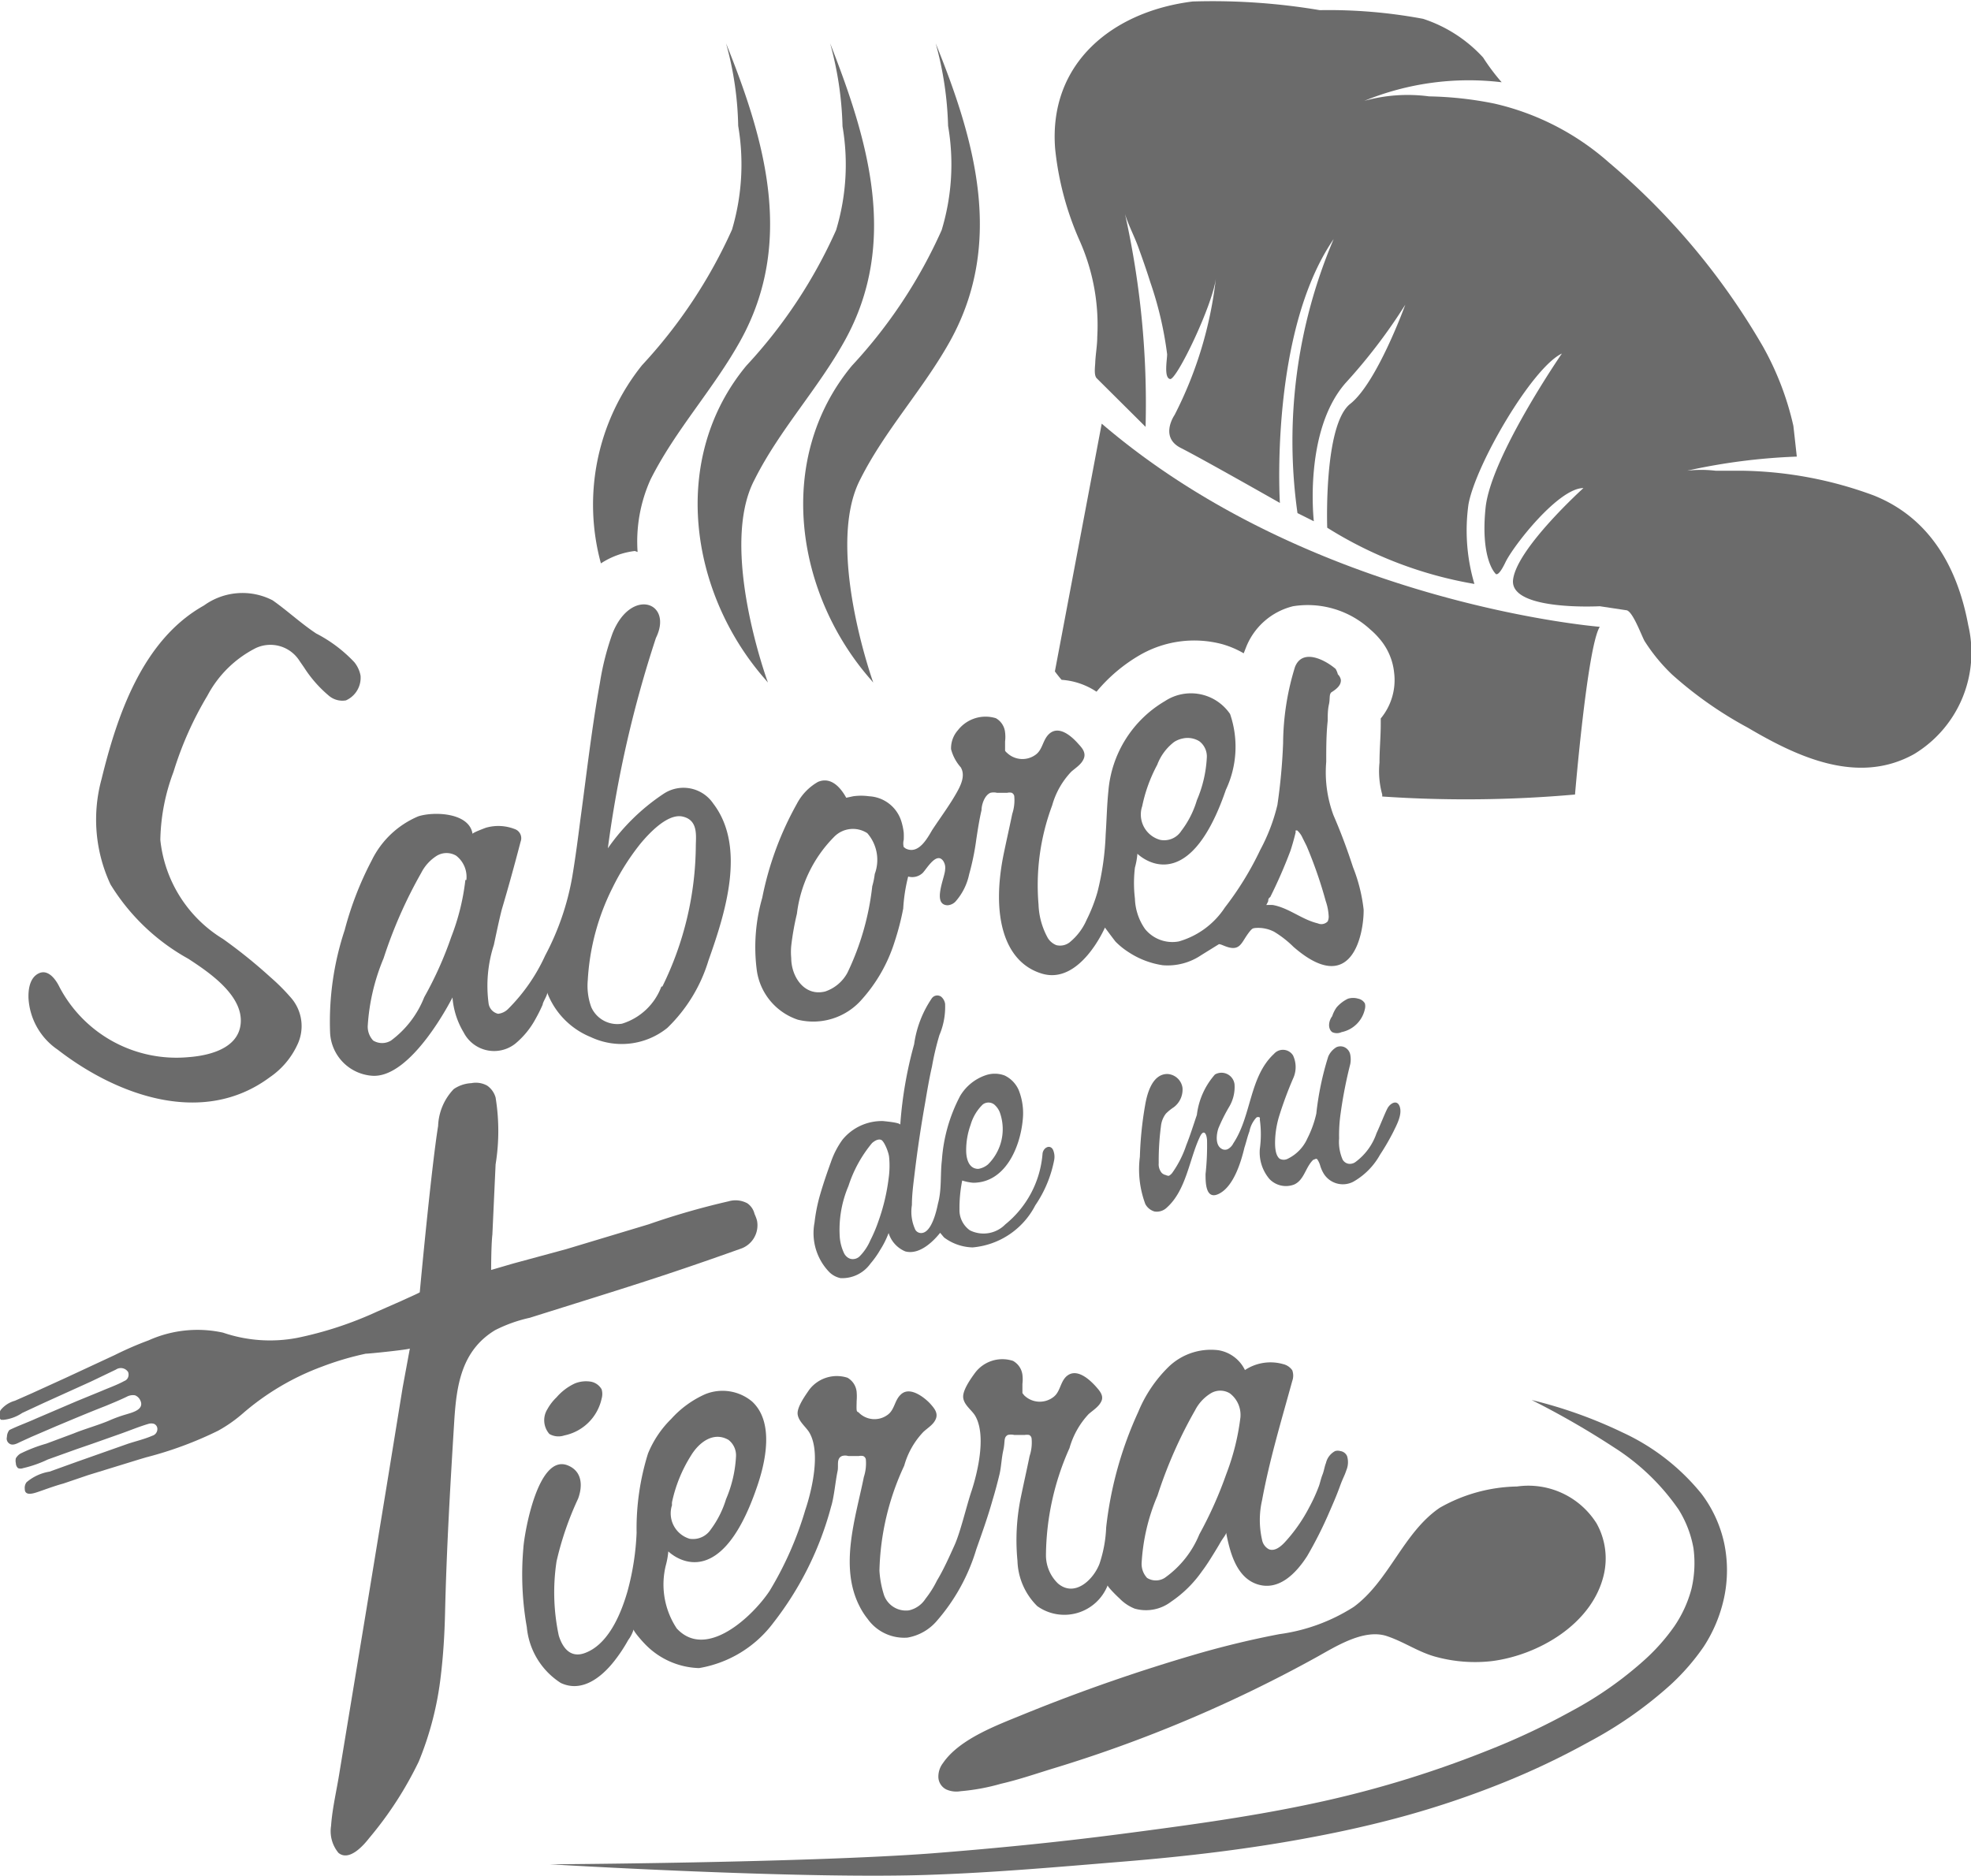 <svg xmlns="http://www.w3.org/2000/svg" viewBox="0 0 79.54 75.72"><defs><style>.cls-1{fill:#6b6b6b;}</style></defs><title>clt_sabores</title><g id="Capa_2" data-name="Capa 2"><g id="Capa_1-2" data-name="Capa 1"><path class="cls-1" d="M33.74,9.29a20,20,0,0,1-3.62,5.47c-3.1,3.74-2.3,9.17.76,12.66l.11.13s-2-5.43-.54-8.19c1-2,2.56-3.66,3.64-5.61,2.19-3.95.95-8.08-.59-12A13.75,13.75,0,0,1,34,5.1,9.13,9.13,0,0,1,33.74,9.29Z"/><polygon class="cls-1" points="65.5 25.5 65.5 25.5 65.5 25.5 65.5 25.5"/><path class="cls-1" d="M46,26.44A4.39,4.39,0,0,1,49.32,26a3.74,3.74,0,0,1,.87.37l.09-.23a2.74,2.74,0,0,1,1.9-1.67,3.73,3.73,0,0,1,3.12.94,3.06,3.06,0,0,1,.36.36,2.48,2.48,0,0,1,.6,1.38A2.43,2.43,0,0,1,55.72,29c0,.08,0,.16,0,.23,0,.52-.05,1-.05,1.55a3.51,3.51,0,0,0,.11,1.29l0,.08a50,50,0,0,0,7.78-.08s.5-6,1-6.77c0,0-11.6-.92-20.1-8.2l-1.89,10s.09.13.27.34a2.9,2.9,0,0,1,1.41.48A6.53,6.53,0,0,1,46,26.44Z"/><path class="cls-1" d="M75.62,20a15.92,15.92,0,0,0-5.33-1c-.36,0-.71,0-1.06,0a4.91,4.91,0,0,0-1.15,0,24.47,24.47,0,0,1,4.43-.57s-.13-1.19-.14-1.25a11.85,11.85,0,0,0-1.23-3.2,28.19,28.19,0,0,0-6.21-7.42A10.5,10.5,0,0,0,60.3,4.18a14.5,14.5,0,0,0-2.63-.29,6.54,6.54,0,0,0-2.61.18,11.13,11.13,0,0,1,5.54-.75,8.55,8.55,0,0,1-.75-1A5.67,5.67,0,0,0,57.43.76,20.66,20.66,0,0,0,53.26.41,26,26,0,0,0,48.13.06C44.91.46,42.31,2.54,42.58,6a12.18,12.18,0,0,0,1,3.74,8.39,8.39,0,0,1,.7,3.86c0,.32-.06.65-.08,1,0,.16-.07.54.06.67L46,17l.23.23a35.24,35.24,0,0,0-.83-8.59c.13.43.37.88.53,1.32s.34.95.49,1.43a14.48,14.48,0,0,1,.68,2.91c0,.22-.14.95.12,1s1.73-3,1.85-4.09a16,16,0,0,1-1.67,5.54s-.62.89.25,1.33,4,2.22,4,2.22-.43-6.87,2.17-10.65a20.82,20.82,0,0,0-1.46,11.06l.66.33s-.42-3.64,1.28-5.58a22.28,22.28,0,0,0,2.41-3.16s-1.14,3.15-2.22,4-.93,5-.93,5a16.31,16.31,0,0,0,5.94,2.27,7.6,7.6,0,0,1-.24-3.21c.29-1.61,2.57-5.52,3.77-6.09,0,0-2.87,4.17-3.08,6.23s.39,2.64.39,2.64.09.23.41-.44,2.14-3,3.15-3c0,0-2.69,2.43-2.84,3.7s3.5,1.07,3.5,1.07l1.06.16c.26,0,.63,1.05.75,1.25a7.19,7.19,0,0,0,1.11,1.35,15.79,15.79,0,0,0,3.05,2.14c2,1.18,4.44,2.33,6.71,1.07a4.79,4.79,0,0,0,2.19-5.2C79,22.92,77.89,20.91,75.62,20Z"/><path class="cls-1" d="M25.73,22.28a6.1,6.1,0,0,1,.52-2.92c1-2,2.55-3.66,3.63-5.61,2.19-3.95,1-8.08-.58-12a13.27,13.27,0,0,1,.49,3.33,9.26,9.26,0,0,1-.25,4.19,20.21,20.21,0,0,1-3.63,5.47,9,9,0,0,0-1.66,8,3.2,3.2,0,0,1,1.37-.5Z"/><path class="cls-1" d="M38,9.29a20,20,0,0,1-3.62,5.47c-3.1,3.74-2.3,9.17.75,12.66l.11.13s-1.95-5.43-.53-8.19c1-2,2.56-3.66,3.64-5.61,2.18-3.95,1-8.08-.59-12a13.75,13.75,0,0,1,.5,3.33A9.13,9.13,0,0,1,38,9.29Z"/><path class="cls-1" d="M12.27,26.94a5,5,0,0,0,1,1.14.84.84,0,0,0,.69.19,1,1,0,0,0,.59-1,1.22,1.22,0,0,0-.25-.54,5.67,5.67,0,0,0-1.54-1.16c-.62-.41-1.16-.92-1.76-1.34a2.65,2.65,0,0,0-2.77.21c-2.47,1.38-3.5,4.42-4.13,7a6.19,6.19,0,0,0,.36,4.26,8.53,8.53,0,0,0,3.14,3c.81.53,2.24,1.48,2.11,2.64-.11,1-1.3,1.27-2.1,1.33a5.33,5.33,0,0,1-5.21-2.83c-.14-.29-.45-.74-.84-.55s-.42.72-.41,1a2.7,2.7,0,0,0,1.18,2.08c2.39,1.85,5.86,3.12,8.56,1.11A3.23,3.23,0,0,0,12,42.17a1.74,1.74,0,0,0-.26-1.9,8.13,8.13,0,0,0-.83-.83A20.48,20.48,0,0,0,9,37.9a5.33,5.33,0,0,1-2.53-4A8.16,8.16,0,0,1,7,31.16a13.92,13.92,0,0,1,1.37-3.08,4.52,4.52,0,0,1,1.95-1.92,1.39,1.39,0,0,1,1.77.52Z"/><path class="cls-1" d="M54.6,35c-.23-.71-.49-1.41-.79-2.1a5,5,0,0,1-.29-2.15c0-.55,0-1.11.06-1.66,0-.22,0-.44.05-.66s0-.38.09-.48,0,0,0,0c.17-.11.41-.27.39-.51a.4.4,0,0,0-.12-.22A.86.86,0,0,0,53.9,27c-.43-.37-1.34-.84-1.64-.08A10.59,10.59,0,0,0,51.78,30a23.27,23.27,0,0,1-.23,2.49,7.51,7.51,0,0,1-.69,1.81,12.67,12.67,0,0,1-1.43,2.33A3.31,3.31,0,0,1,47.57,38a1.42,1.42,0,0,1-1.36-.5,2.26,2.26,0,0,1-.41-1.23,5.22,5.22,0,0,1,0-1.25,3,3,0,0,0,.1-.56s2,2,3.57-2.58a4.07,4.07,0,0,0,.17-3.06,1.91,1.91,0,0,0-2.63-.52,4.65,4.65,0,0,0-2.28,3.62c-.06.58-.07,1.16-.11,1.75A11.14,11.14,0,0,1,44.29,36a6.45,6.45,0,0,1-.44,1.13,2.4,2.4,0,0,1-.69.91.63.63,0,0,1-.53.11.72.72,0,0,1-.34-.28,3,3,0,0,1-.38-1.36,9.2,9.2,0,0,1,.55-4,3.23,3.23,0,0,1,.77-1.36c.18-.16.42-.3.51-.54s-.08-.43-.22-.58c-.28-.32-.81-.79-1.21-.38-.23.24-.24.6-.5.8a.9.9,0,0,1-1.18-.07.27.27,0,0,1-.07-.08c0-.09,0-.27,0-.37a1.53,1.53,0,0,0,0-.37.74.74,0,0,0-.37-.57,1.41,1.41,0,0,0-1.53.48,1.1,1.1,0,0,0-.28.77,1.79,1.79,0,0,0,.39.73c.2.33,0,.73-.15,1-.29.52-.65,1-1,1.53-.21.36-.56,1-1.07.75l-.08-.06a.58.58,0,0,1,0-.29,2.83,2.83,0,0,0,0-.29,2.46,2.46,0,0,0-.1-.47,1.44,1.44,0,0,0-1.3-1,2.3,2.3,0,0,0-.64,0l-.28.06c-.23-.42-.62-.86-1.14-.64a2.18,2.18,0,0,0-.85.88,12.88,12.88,0,0,0-1.4,3.8,7.21,7.21,0,0,0-.22,2.92,2.46,2.46,0,0,0,1.66,2,2.6,2.6,0,0,0,2.58-.82,6.31,6.31,0,0,0,1.32-2.32,10.71,10.71,0,0,0,.35-1.35,6.68,6.68,0,0,1,.2-1.29.61.61,0,0,0,.59-.15c.17-.18.56-.87.83-.47a.5.5,0,0,1,.07.34c0,.3-.54,1.42.1,1.44a.49.49,0,0,0,.31-.14,2.39,2.39,0,0,0,.56-1.11,10.22,10.22,0,0,0,.29-1.42c.06-.39.12-.79.21-1.17,0-.22.12-.6.36-.7a.57.57,0,0,1,.26,0l.42,0a.38.38,0,0,1,.18,0,.19.19,0,0,1,.1.13,1.76,1.76,0,0,1-.08.72c-.11.53-.23,1.06-.34,1.59-.52,2.51,0,4.4,1.54,4.86s2.54-1.86,2.54-1.86.37.5.43.57a3,3,0,0,0,.52.42,3.42,3.42,0,0,0,1.38.53,2.42,2.42,0,0,0,1.56-.41l.71-.44c.09,0,.21.08.4.13.43.11.51-.17.73-.49s.25-.27.31-.29a1.4,1.4,0,0,1,.79.15,4.2,4.2,0,0,1,.78.61c2.37,2.06,2.84-.54,2.83-1.5A6.62,6.62,0,0,0,54.6,35Zm-8.51-2.44a6.12,6.12,0,0,1,.61-1.69,2.08,2.08,0,0,1,.68-.92,1,1,0,0,1,.34-.14.9.9,0,0,1,.68.11.77.77,0,0,1,.3.68,5,5,0,0,1-.4,1.7,3.83,3.83,0,0,1-.63,1.24.82.82,0,0,1-.85.36A1.06,1.06,0,0,1,46.09,32.55ZM35.3,35.28a3,3,0,0,1-.1.49,10.8,10.8,0,0,1-1,3.49,1.6,1.6,0,0,1-.9.76c-.85.21-1.37-.61-1.37-1.35a2.68,2.68,0,0,1,0-.49,11,11,0,0,1,.23-1.3,5.3,5.3,0,0,1,1.49-3.09A1.06,1.06,0,0,1,35,33.63,1.64,1.64,0,0,1,35.3,35.28Zm18.28,1.91a.35.35,0,0,1-.4.08c-.64-.15-1.16-.62-1.81-.74a2.48,2.48,0,0,0-.27,0,1.19,1.19,0,0,0,.08-.16c0-.05,0-.11.08-.16a19.45,19.45,0,0,0,.82-1.88q.12-.37.21-.75a.06.06,0,0,1,0-.06s0,0,.06,0a.86.86,0,0,1,.21.29l.17.34a17.66,17.66,0,0,1,.77,2.22,2.2,2.2,0,0,1,.12.63A.48.48,0,0,1,53.58,37.19Z"/><path class="cls-1" d="M28.78,32.43a1.45,1.45,0,0,0-2-.39,8.41,8.41,0,0,0-2.25,2.2,46.53,46.53,0,0,1,1.94-8.49c.71-1.44-1-2.06-1.75-.19a10.87,10.87,0,0,0-.51,2c-.33,1.83-.54,3.69-.79,5.53-.1.78-.2,1.55-.33,2.32A10.67,10.67,0,0,1,22,38.57a7.33,7.33,0,0,1-1.49,2.15.67.67,0,0,1-.41.2.5.5,0,0,1-.38-.4,5.36,5.36,0,0,1,.21-2.38c.1-.47.21-1,.32-1.43.27-.91.52-1.82.76-2.74a.39.39,0,0,0-.25-.51,1.81,1.81,0,0,0-1.15-.05s-.55.2-.54.25c-.13-.87-1.57-.91-2.19-.71A3.68,3.68,0,0,0,15,34.73a13.3,13.3,0,0,0-1.09,2.81,11.76,11.76,0,0,0-.59,4.12A1.83,1.83,0,0,0,15,43.42c1.61.14,3.26-3.16,3.26-3.16a3.21,3.21,0,0,0,.45,1.41,1.38,1.38,0,0,0,2.08.46,3.39,3.39,0,0,0,.82-1,6.27,6.27,0,0,0,.29-.58c0-.1.21-.4.18-.49a3.15,3.15,0,0,0,1.76,1.8,2.93,2.93,0,0,0,3.09-.37,6.33,6.33,0,0,0,1.66-2.72C29.26,36.88,30.13,34.19,28.78,32.43Zm-10,3.09a9.22,9.22,0,0,1-.57,2.3,14.76,14.76,0,0,1-1.09,2.43A4,4,0,0,1,15.78,42a.69.69,0,0,1-.72,0,.82.82,0,0,1-.22-.59,8.37,8.37,0,0,1,.64-2.73A18.55,18.55,0,0,1,17,35.23a1.75,1.75,0,0,1,.63-.69.76.76,0,0,1,.78,0A1.08,1.08,0,0,1,18.82,35.52Zm7.91,4.3a2.47,2.47,0,0,1-1.59,1.5,1.15,1.15,0,0,1-1.24-.67,2.51,2.51,0,0,1-.14-1.09,9.46,9.46,0,0,1,1-3.73,9.61,9.61,0,0,1,1.12-1.77c.34-.41,1.1-1.24,1.71-1.1s.54.73.53,1.15A13.06,13.06,0,0,1,26.73,39.82Z"/><path class="cls-1" d="M42.49,46.4c-.13-.23-.41-.06-.42.19a4.08,4.08,0,0,1-1.5,2.83,1.23,1.23,0,0,1-1.43.24,1,1,0,0,1-.42-.85,5.65,5.65,0,0,1,.11-1.16,2,2,0,0,0,.44.09c1.29,0,1.89-1.41,2-2.51A2.53,2.53,0,0,0,41.11,44a1.17,1.17,0,0,0-.57-.59,1.13,1.13,0,0,0-.79,0,1.92,1.92,0,0,0-1,.82,6.5,6.5,0,0,0-.74,2.6c-.07.58,0,1.18-.16,1.76-.06.3-.26,1.17-.67,1.18a.27.27,0,0,1-.24-.13,1.71,1.71,0,0,1-.14-1c0-.43.06-.86.11-1.28.12-1,.26-1.92.43-2.88.08-.48.17-1,.27-1.43a11.15,11.15,0,0,1,.3-1.27,2.91,2.91,0,0,0,.23-1.26.47.47,0,0,0-.16-.29.27.27,0,0,0-.38.07,4.36,4.36,0,0,0-.71,1.85,16.38,16.38,0,0,0-.56,3.25c0-.09-.62-.14-.69-.15A2.05,2.05,0,0,0,34,46a3.42,3.42,0,0,0-.47.91c-.16.44-.31.88-.44,1.33a6.81,6.81,0,0,0-.22,1.11,2.26,2.26,0,0,0,.6,2,.91.91,0,0,0,.45.24A1.4,1.4,0,0,0,35.13,51a3.63,3.63,0,0,0,.39-.55,3.59,3.59,0,0,0,.34-.68,1.18,1.18,0,0,0,.67.74c.55.15,1.1-.36,1.41-.75,0,0,.14.17.16.19a2,2,0,0,0,1.15.4,3.15,3.15,0,0,0,2.53-1.7,4.87,4.87,0,0,0,.76-1.82A.7.7,0,0,0,42.49,46.4Zm-3.32-1a1.86,1.86,0,0,1,.49-.82.38.38,0,0,1,.46,0,.81.81,0,0,1,.22.3A2,2,0,0,1,39.87,47a.81.81,0,0,1-.39.18c-.4,0-.49-.44-.49-.74A3,3,0,0,1,39.17,45.4Zm-3.31,2.17a8,8,0,0,1-.41,1.72,5.88,5.88,0,0,1-.33.78,2.07,2.07,0,0,1-.44.65.4.4,0,0,1-.31.1.36.36,0,0,1-.17-.07.47.47,0,0,1-.13-.15,1.85,1.85,0,0,1-.18-.65,4.51,4.51,0,0,1,.35-2.08,5.21,5.21,0,0,1,.95-1.73c.1-.09.25-.18.37-.13s.3.49.32.69A3.62,3.62,0,0,1,35.86,47.57Z"/><path class="cls-1" d="M47.05,47.43a.32.32,0,0,1-.17-.09.54.54,0,0,1-.12-.39,10.64,10.64,0,0,1,.09-1.49,1,1,0,0,1,.2-.51,2,2,0,0,1,.32-.26.89.89,0,0,0,.35-.78.65.65,0,0,0-.61-.56c-.61,0-.82.79-.9,1.27A14.39,14.39,0,0,0,46,46.69a4,4,0,0,0,.22,1.91.61.61,0,0,0,.37.3.58.58,0,0,0,.5-.16c.78-.7.9-1.93,1.32-2.83.15-.34.28-.19.3.11a10.47,10.47,0,0,1-.06,1.37c0,.34,0,1.09.57.78s.86-1.26,1-1.85c.07-.21.12-.44.2-.65a1.15,1.15,0,0,1,.28-.56.12.12,0,0,1,.14,0,.2.2,0,0,1,0,.08,4.31,4.31,0,0,1,0,1.19,1.66,1.66,0,0,0,.39,1.21.92.92,0,0,0,1,.22c.41-.19.45-.7.77-1,.05,0,.12-.08.17,0s.09.17.11.25a1.4,1.4,0,0,0,.15.33.91.91,0,0,0,1.18.31,2.83,2.83,0,0,0,1.08-1.09,9.41,9.41,0,0,0,.54-.93c.13-.27.36-.68.26-1s-.39-.15-.5.06-.29.68-.44,1a2.4,2.4,0,0,1-.86,1.17.38.38,0,0,1-.29.06.34.34,0,0,1-.22-.17,1.78,1.78,0,0,1-.14-.85,6.06,6.06,0,0,1,.06-1,18.06,18.06,0,0,1,.39-2,1,1,0,0,0,0-.38.42.42,0,0,0-.23-.3.39.39,0,0,0-.33,0,.81.81,0,0,0-.33.38,11.9,11.9,0,0,0-.48,2.3,4.27,4.27,0,0,1-.36,1,1.66,1.66,0,0,1-.79.82.35.35,0,0,1-.33,0c-.2-.16-.19-.58-.18-.81a3.79,3.79,0,0,1,.17-.94,15.45,15.45,0,0,1,.55-1.48,1.1,1.1,0,0,0,0-.94.48.48,0,0,0-.77-.06c-1,.93-.9,2.5-1.64,3.61a.53.53,0,0,1-.2.22.26.26,0,0,1-.27,0c-.27-.15-.21-.6-.13-.83a6.9,6.9,0,0,1,.43-.86,1.56,1.56,0,0,0,.22-.91.53.53,0,0,0-.79-.4A3,3,0,0,0,48.3,45c-.14.41-.27.83-.43,1.23a4.23,4.23,0,0,1-.57,1.12.45.45,0,0,1-.13.11A.25.25,0,0,1,47.05,47.43Z"/><path class="cls-1" d="M53.94,40.66a1.41,1.41,0,0,1,.46-.35.73.73,0,0,1,.41,0,.41.41,0,0,1,.27.19.46.46,0,0,1,0,.23,1.21,1.21,0,0,1-.94.93.45.45,0,0,1-.38,0c-.19-.15-.14-.46,0-.64A1.31,1.31,0,0,1,53.94,40.66Z"/><path class="cls-1" d="M22.46,56.4a2.2,2.2,0,0,1,.74-.56,1.21,1.21,0,0,1,.65-.07.63.63,0,0,1,.43.31.68.68,0,0,1,0,.37,1.94,1.94,0,0,1-1.51,1.49.73.73,0,0,1-.6-.06.84.84,0,0,1-.08-1A2,2,0,0,1,22.46,56.4Z"/><path class="cls-1" d="M30.45,49a.73.73,0,0,0-.29-.43,1,1,0,0,0-.76-.08,30.49,30.49,0,0,0-3.23.93l-3.32,1L20.71,51l-.89.26s0-1,.05-1.43L20,47a8.43,8.43,0,0,0,0-2.7.87.87,0,0,0-.34-.48.94.94,0,0,0-.64-.1,1.37,1.37,0,0,0-.71.24,2.27,2.27,0,0,0-.63,1.49c-.28,1.74-.74,6.69-.74,6.71s-.64.3-.72.34l-1,.44A14.86,14.86,0,0,1,12,54,5.87,5.87,0,0,1,9,53.79a4.81,4.81,0,0,0-3,.31,13.62,13.62,0,0,0-1.36.59l-2,.93-1.36.62-.68.3a1.12,1.12,0,0,0-.57.37.48.48,0,0,0-.07.23.19.19,0,0,0,.09.17l.09,0a1.68,1.68,0,0,0,.76-.28l.86-.4,1.92-.87,1-.48a.35.35,0,0,1,.49.1.3.3,0,0,1,0,.21.25.25,0,0,1-.15.15c-.29.16-.61.27-.91.4l-1,.41-1.66.71c-.35.16-.72.29-1.07.46A.45.45,0,0,0,.28,58a.24.24,0,0,0,.1.27c.13.09.3,0,.42-.06L1.26,58l1-.43c.67-.28,1.33-.56,2-.82.29-.12.58-.24.85-.37a.52.52,0,0,1,.34-.06.39.39,0,0,1,.2.18c.21.39-.3.51-.56.59a5.44,5.44,0,0,0-.71.26c-.46.19-1,.34-1.41.51l-1.1.41a6.13,6.13,0,0,0-1.06.41.58.58,0,0,0-.17.18.44.44,0,0,0,0,.2.27.27,0,0,0,.09.2.29.29,0,0,0,.2,0,4.82,4.82,0,0,0,1-.35l1.17-.42.61-.21,1.16-.41c.37-.13.75-.29,1.13-.4a.38.38,0,0,1,.21,0,.22.22,0,0,1,.14.19.28.28,0,0,1-.2.29c-.32.14-.67.22-1,.33L3.11,59,2,59.4a1.9,1.9,0,0,0-.93.43A.38.38,0,0,0,1,60.1c0,.31.38.17.56.11s.63-.23,1-.33l1-.34,2.08-.64.27-.08A15,15,0,0,0,8.8,57.75a5.71,5.71,0,0,0,1-.7A10.35,10.35,0,0,1,13,55.16a11.86,11.86,0,0,1,1.76-.52c.16,0,1.77-.17,1.78-.21L16.25,56,15.6,60l-.82,5L14,69.72l-.3,1.82c-.11.71-.29,1.44-.34,2.16a1.37,1.37,0,0,0,.3,1.09c.43.35,1-.29,1.24-.6a14.68,14.68,0,0,0,2-3.09,12.93,12.93,0,0,0,.89-3.47c.1-.83.15-1.67.17-2.51.06-2.58.21-5.16.37-7.74.09-1.44.28-2.86,1.65-3.69a5.85,5.85,0,0,1,1.4-.5c3.75-1.18,5.24-1.62,8.49-2.78a1,1,0,0,0,.68-1.14A1.59,1.59,0,0,0,30.45,49Z"/><path class="cls-1" d="M54.36,58.77a.35.35,0,0,0-.27-.2.38.38,0,0,0-.21,0,.73.73,0,0,0-.37.48c-.06.15-.08.32-.14.47s-.09.3-.14.45a6.66,6.66,0,0,1-.39.86,6.49,6.49,0,0,1-1,1.43c-.17.18-.41.37-.64.27a.54.54,0,0,1-.27-.38,3.57,3.57,0,0,1,0-1.59c.3-1.63.78-3.22,1.22-4.82a.64.64,0,0,0,0-.43.62.62,0,0,0-.37-.25,1.87,1.87,0,0,0-1.54.24,1.45,1.45,0,0,0-1.07-.8,2.46,2.46,0,0,0-2,.66A5.45,5.45,0,0,0,45.93,57a15.12,15.12,0,0,0-1.29,4.65,5.23,5.23,0,0,1-.27,1.47c-.25.65-1,1.36-1.67.8a1.58,1.58,0,0,1-.49-1.15,10.75,10.75,0,0,1,.95-4.32,3.33,3.33,0,0,1,.77-1.37c.18-.16.42-.3.52-.53s-.09-.43-.23-.59c-.28-.31-.81-.78-1.21-.38-.23.24-.23.61-.5.81a.9.9,0,0,1-1.18-.07l-.07-.09c0-.09,0-.27,0-.37a1.54,1.54,0,0,0,0-.37.75.75,0,0,0-.38-.56,1.38,1.38,0,0,0-1.53.48c-.16.22-.51.7-.48,1s.34.5.48.73c.59,1-.17,3.12-.17,3.12-.21.66-.43,1.6-.66,2.11s-.45,1-.71,1.43a4.05,4.05,0,0,1-.46.73,1.07,1.07,0,0,1-.67.47.94.94,0,0,1-1-.6,4,4,0,0,1-.19-1,10.56,10.56,0,0,1,1-4.24,3.23,3.23,0,0,1,.77-1.36c.18-.17.42-.3.51-.54s-.08-.43-.22-.59-.81-.78-1.21-.37c-.24.23-.24.6-.51.8A.89.89,0,0,1,34.64,57s-.06,0-.07-.09,0-.26,0-.36a2.23,2.23,0,0,0,0-.37.74.74,0,0,0-.37-.57,1.4,1.4,0,0,0-1.54.48c-.15.22-.51.71-.47,1s.33.5.47.73c.59,1-.16,3.12-.16,3.12a13.85,13.85,0,0,1-1.44,3.27c-.66,1-2.55,2.82-3.75,1.52a3.21,3.21,0,0,1-.44-2.55,3.16,3.16,0,0,0,.1-.56s2,2,3.57-2.58c.35-1,.72-2.63-.19-3.47a1.86,1.86,0,0,0-1.88-.3,4.06,4.06,0,0,0-1.38,1,4.16,4.16,0,0,0-.94,1.4,10.16,10.16,0,0,0-.46,3.2,10.54,10.54,0,0,1-.37,2.37c-.26.9-.78,2.18-1.77,2.5-.55.17-.85-.24-1-.72a8.34,8.34,0,0,1-.09-3,12.61,12.61,0,0,1,.87-2.53c.18-.49.18-1.08-.39-1.33-1.24-.55-1.79,2.79-1.82,3.33a12.18,12.18,0,0,0,.14,3.19,3,3,0,0,0,1.37,2.25c.85.4,1.63-.22,2.14-.86a6.27,6.27,0,0,0,.58-.87,1.46,1.46,0,0,0,.22-.43c0,.09.37.5.43.56a3.15,3.15,0,0,0,2.21,1,4.72,4.72,0,0,0,3-1.83,13.07,13.07,0,0,0,2.33-4.69c.12-.38.17-1,.26-1.43.05-.22-.06-.51.18-.61a.43.43,0,0,1,.25,0l.43,0a.47.47,0,0,1,.17,0,.18.18,0,0,1,.11.13,1.78,1.78,0,0,1-.08.72c-.33,1.64-1,3.61-.17,5.22a2.84,2.84,0,0,0,.32.5,1.81,1.81,0,0,0,1.61.76,2,2,0,0,0,1.19-.68,7.8,7.8,0,0,0,1.59-2.89c.23-.65.46-1.29.66-2,.1-.33.19-.67.27-1s.08-.64.16-1,0-.51.18-.61a.57.57,0,0,1,.26,0l.42,0a.57.57,0,0,1,.18,0,.18.18,0,0,1,.1.14,1.73,1.73,0,0,1-.08.71c-.11.54-.23,1.07-.34,1.6a8.6,8.6,0,0,0-.15,2.63,2.68,2.68,0,0,0,.8,1.83,1.88,1.88,0,0,0,2.84-.84c0,.07.41.47.47.52a1.75,1.75,0,0,0,.62.42,1.67,1.67,0,0,0,1.47-.28,4.79,4.79,0,0,0,1.24-1.22c.19-.25.35-.51.51-.77s.17-.28.25-.42.23-.31.22-.38c.15.78.41,1.82,1.27,2.09s1.55-.44,2-1.14A16.27,16.27,0,0,0,53.66,61c.14-.32.28-.64.41-1s.19-.43.26-.65A.84.84,0,0,0,54.36,58.77Zm-27.24,2a.68.68,0,0,1,0-.14,5.76,5.76,0,0,1,.76-1.87c.31-.52.9-1,1.52-.64a.79.79,0,0,1,.3.69,5,5,0,0,1-.4,1.7,4,4,0,0,1-.62,1.23.86.86,0,0,1-.85.37A1.07,1.07,0,0,1,27.12,60.75Zm22.94-3.58a9.56,9.56,0,0,1-.57,2.3,16.19,16.19,0,0,1-1.09,2.44A4,4,0,0,1,47,63.69a.67.67,0,0,1-.71,0,.83.83,0,0,1-.22-.59,8.06,8.06,0,0,1,.64-2.73,18.27,18.27,0,0,1,1.52-3.45,1.72,1.72,0,0,1,.63-.68.74.74,0,0,1,.77,0A1.09,1.09,0,0,1,50.06,57.17Z"/><path class="cls-1" d="M40.39,72a8.48,8.48,0,0,1-1.63.3,1,1,0,0,1-.57-.07.58.58,0,0,1-.32-.46.89.89,0,0,1,.18-.6c.68-1,2.23-1.55,3.32-2a71.84,71.84,0,0,1,7-2.43c1.08-.31,2.16-.57,3.26-.78a7.41,7.41,0,0,0,3-1.1c1.43-1.05,2-3,3.47-4A6.51,6.51,0,0,1,61.22,60a3.25,3.25,0,0,1,3.21,1.49,2.9,2.9,0,0,1,.29,2.08c-.47,2-2.67,3.25-4.53,3.48A6,6,0,0,1,58,66.89c-.72-.18-1.3-.6-2-.84-.94-.34-2.11.42-2.89.85a55,55,0,0,1-10.67,4.5C41.79,71.6,41.09,71.84,40.39,72Z"/><path class="cls-1" d="M22.2,75.25s10.27-.06,15.38-.44c2.55-.2,5.1-.45,7.63-.78s5.08-.67,7.56-1.19A43,43,0,0,0,60,70.67a28.7,28.7,0,0,0,3.41-1.6,14.89,14.89,0,0,0,3-2.11,8,8,0,0,0,1.16-1.32,4.9,4.9,0,0,0,.69-1.51,4.54,4.54,0,0,0,.08-1.64,4.39,4.39,0,0,0-.6-1.56,9.08,9.08,0,0,0-2.61-2.51,33.7,33.7,0,0,0-3.32-1.91,18.49,18.49,0,0,1,3.67,1.31,8.88,8.88,0,0,1,3.18,2.47,5.09,5.09,0,0,1,.92,2,5.34,5.34,0,0,1,0,2.18,5.86,5.86,0,0,1-.83,2A9.07,9.07,0,0,1,67.42,68a16.36,16.36,0,0,1-3.3,2.31A31,31,0,0,1,60.55,72a37,37,0,0,1-3.72,1.26c-1.25.35-2.53.64-3.8.88-2.56.49-5.13.79-7.69,1s-5.14.44-7.71.53C32.48,75.87,22.2,75.25,22.2,75.25Z"/></g></g></svg>